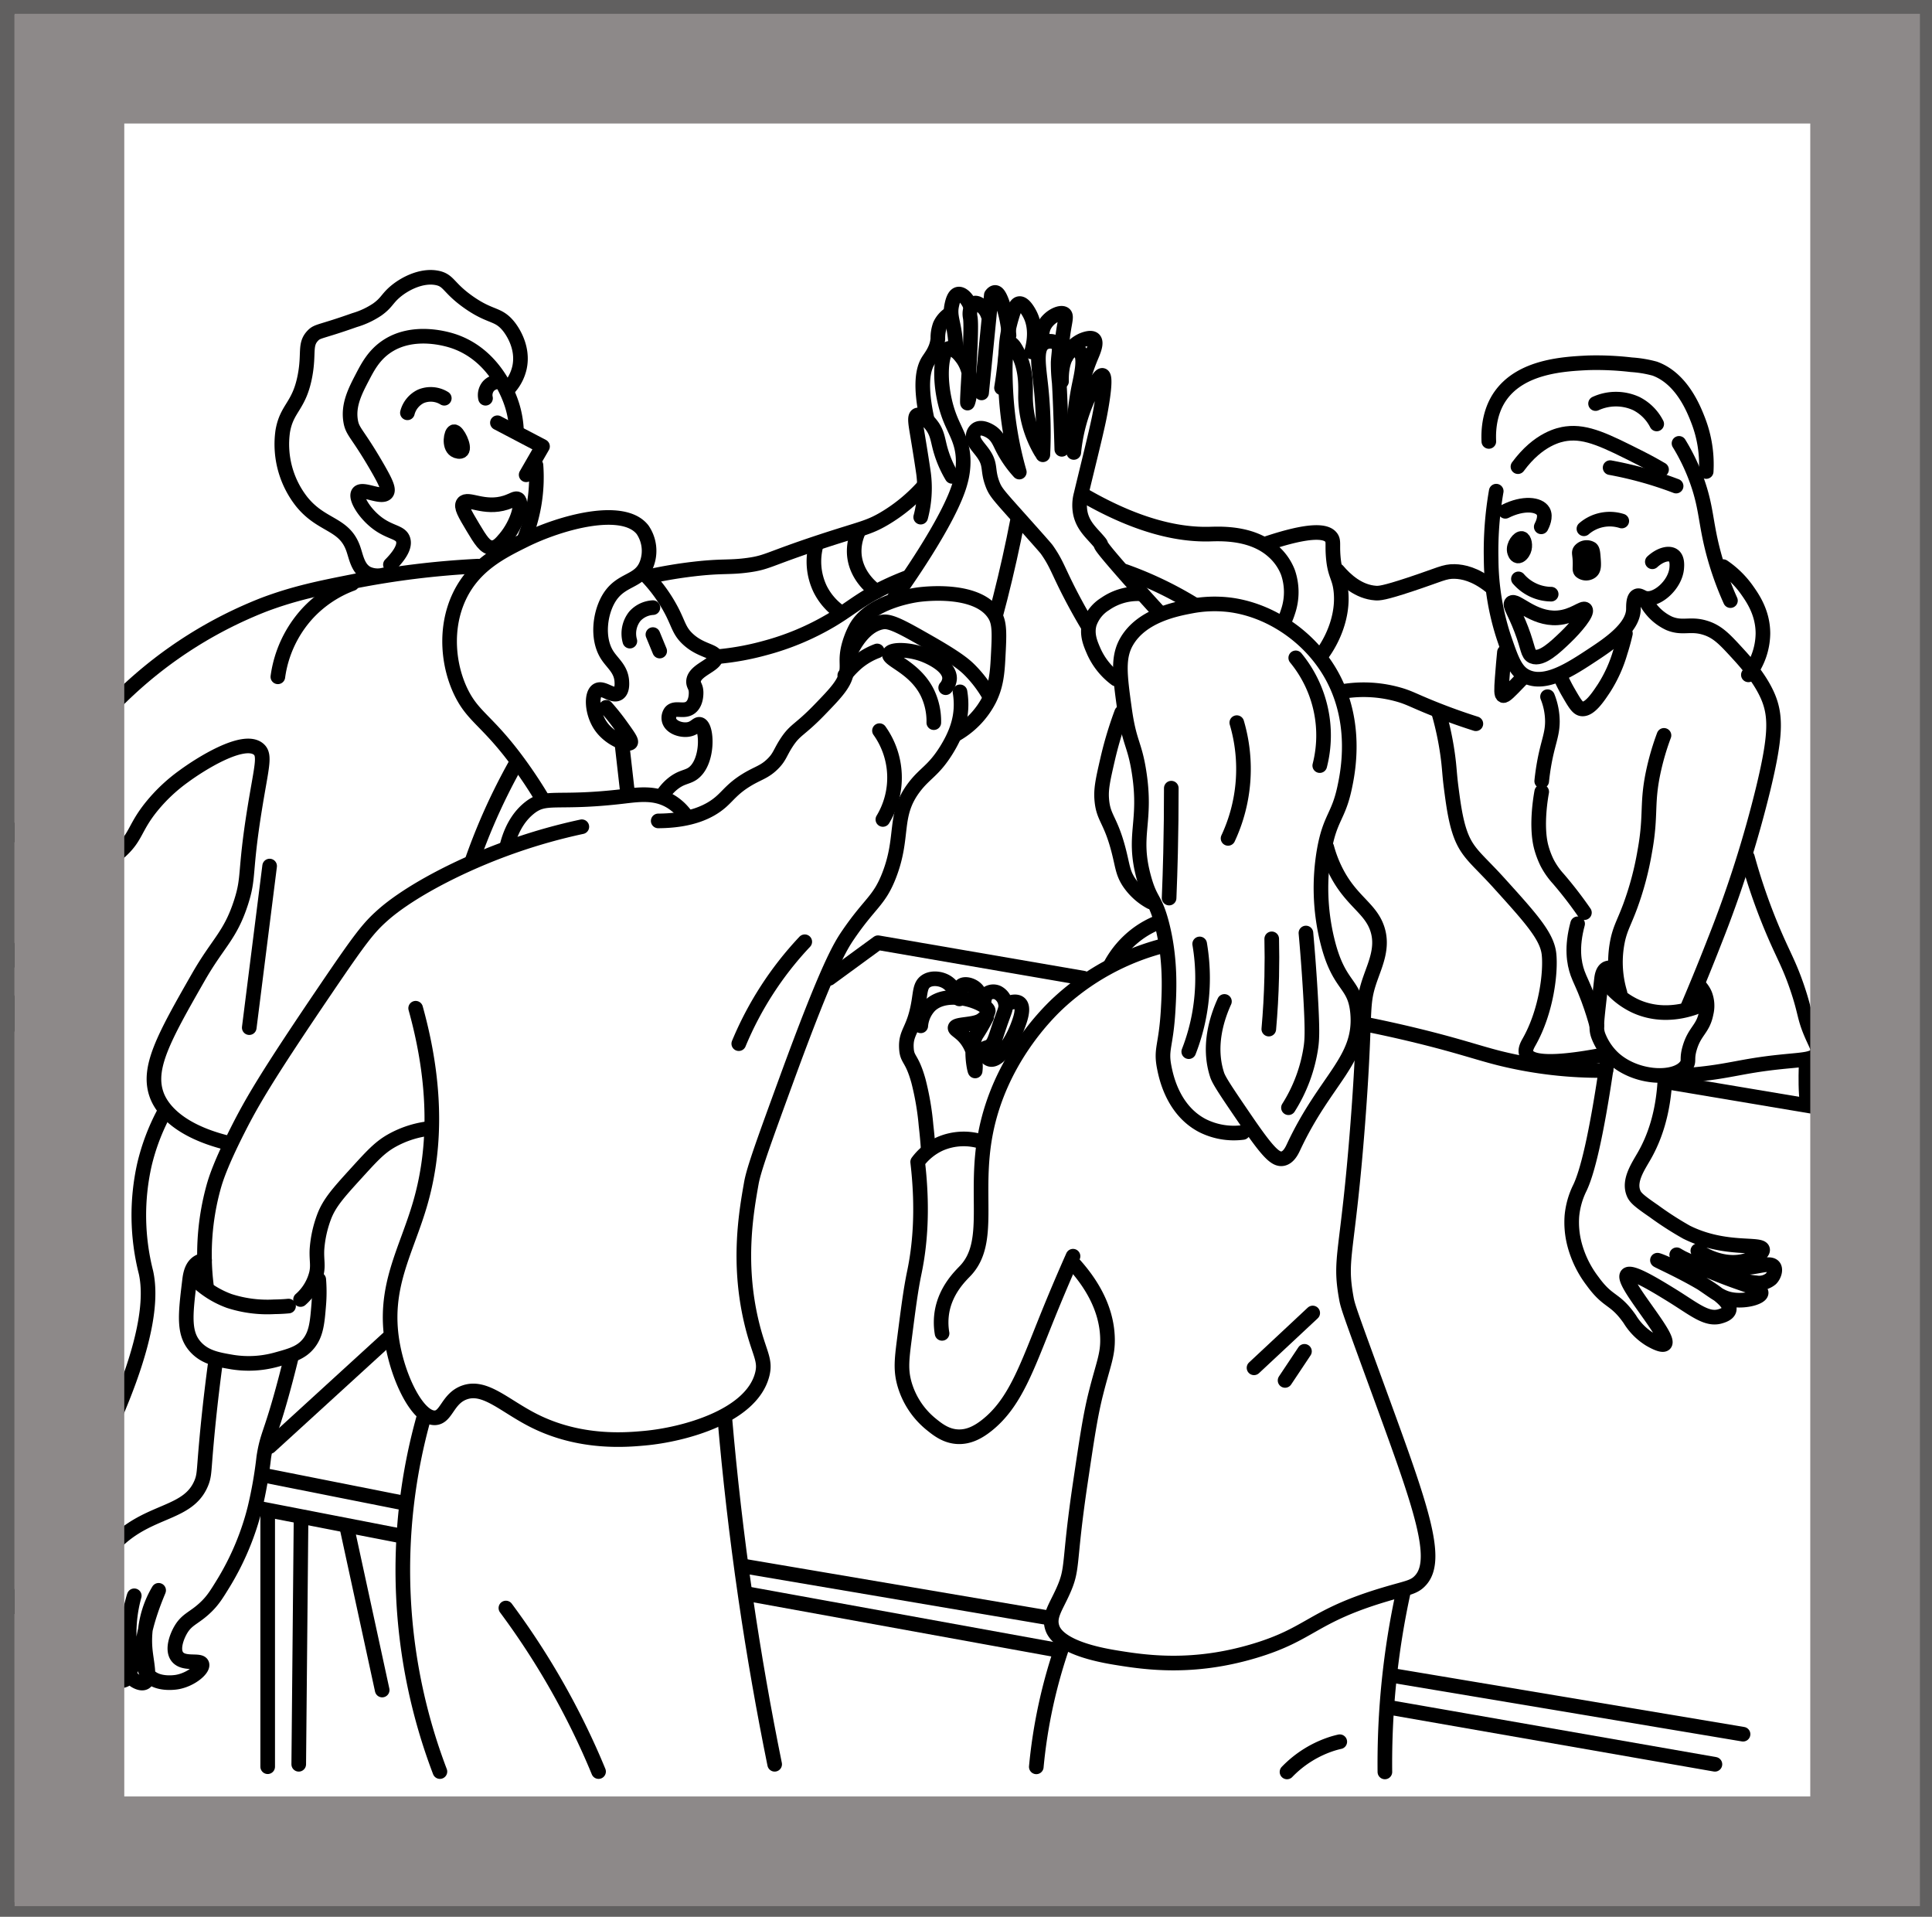 <svg xmlns="http://www.w3.org/2000/svg" viewBox="0 0 528.571 524.286"><defs><style>.cls-1{fill:none;stroke:#000;stroke-linecap:round;stroke-linejoin:round;stroke-width:4px;}.cls-2{fill:#616060;}.cls-3{fill:#8d8989;}</style></defs><title>icon</title><g id="Layer_38" data-name="Layer 38"><path class="cls-1" d="M56.445,351.465a69.231,69.231,0,0,1,1.991-26.779c.573-2.047,1.858-6.256,6.769-15.928,3.751-7.386,7.845-14.468,23.693-37.829,9.776-14.409,11.923-17.174,15.928-20.706,1.381-1.218,6.773-5.868,18.716-11.747a155,155,0,0,1,35.639-12.344"/><path class="cls-1" d="M113.719,275.774c6.764,24.308,4.572,41.706,1.328,53.093-3.8,13.328-10.351,23.038-7.7,38.493,1.749,10.191,7.118,20.655,11.681,20.441,3.135-.147,3.4-5.219,7.964-6.9,5.671-2.092,11,3.626,19.113,7.7,12.7,6.379,25.273,5.233,30.264,4.778,10.6-.967,29.042-5.888,32.121-17.255,1.16-4.283-.851-5.823-2.92-14.6-3.835-16.27-1.408-30,0-37.962.674-3.814,3.635-11.923,9.557-28.139,11.4-31.211,14.746-36.545,16.99-39.821,5.966-8.711,8.426-9.172,11.149-16.193,4.187-10.794.969-16.4,6.9-24.158,2.946-3.852,5.269-4.468,8.76-10.087,2.964-4.771,3.826-8.409,3.982-11.415a20.633,20.633,0,0,0-.265-4.513"/><path class="cls-1" d="M261.784,200.713a23.089,23.089,0,0,0,8.893-9.424c1.845-3.741,2.161-7.044,2.389-11.349.327-6.19.491-9.286-.8-11.547-4.376-7.69-19.077-5.965-20.707-5.774-.883.1-13.144,1.68-17.322,8.959a22.746,22.746,0,0,0-2.19,5.774c-.631,2.983-.162,4.184-.4,6.172-.39,3.295-2.787,5.826-7.566,10.752-5.409,5.576-6.511,5.172-8.959,8.959-1.731,2.678-1.8,3.839-3.783,5.774-2.3,2.244-3.984,2.416-7.168,4.38-3.69,2.277-4.929,4.206-6.968,5.973-2.9,2.514-7.912,5.122-17.123,5.177"/><path class="cls-1" d="M232.4,179c1.229-2.671,4.214-8.1,9.142-8.877,2.184-.346,5.689,1.623,12.609,5.575,7.9,4.512,9.92,6.315,11.283,7.7a33.4,33.4,0,0,1,5.176,6.836"/><path class="cls-1" d="M255.479,197.66a17.967,17.967,0,0,0-1.792-8.229c-3.521-7.051-10.93-8.9-10.353-10.619.463-1.379,5.591-1.228,9.556.332,1.273.5,7.042,2.962,6.9,6.5a4.131,4.131,0,0,1-1.062,2.455"/><path class="cls-1" d="M240.613,199.85a22.112,22.112,0,0,1,.929,24.291"/><path class="cls-1" d="M232.412,183.25c-1.024,1.158-1.292,1.466-1.29,1.469a29.239,29.239,0,0,1,3.219-3.352,18.875,18.875,0,0,1,5.641-3.318"/><path class="cls-1" d="M220.172,257.59a92.13,92.13,0,0,0-18.052,27.874"/><path class="cls-1" d="M116.042,387.337a154.8,154.8,0,0,0,4.314,97.227"/><path class="cls-1" d="M138.408,439.833a208.642,208.642,0,0,1,19.777,32.387q3.106,6.319,5.575,12.344"/><path class="cls-1" d="M198.3,387.9c1.335,15.553,3.181,31.924,5.674,49.012,2.335,16.006,5.034,31.242,7.964,45.66"/><path class="cls-1" d="M138.706,231.375c1.488-5.945,4.287-8.853,5.94-10.221,4.678-3.871,7.135-1.16,25.485-3.285,4.589-.531,9.108-1.242,13.439,1.394a14.029,14.029,0,0,1,4.049,3.783"/><path class="cls-1" d="M148.4,218.516c-1.219-2.041-3.188-5.206-5.848-8.91-8.842-12.31-12.811-13.16-16.227-19.91-3.69-7.291-4.868-17.783-.6-26.679,4.062-8.46,11.439-12.118,17.72-15.231,9.884-4.9,27.05-9.655,32.354-2.887a10.212,10.212,0,0,1,1.095,9.457c-1.94,4.923-6.878,3.886-10.155,9.059-2.584,4.081-3.528,11.069-.7,15.629,1.475,2.377,3.848,3.888,4.081,7.268.044.643.175,2.54-.9,3.285-1.634,1.136-4.188-1.716-5.774-.8-1.751,1.016-1.558,6.191.9,9.756,2.613,3.795,7.524,5.383,8.163,4.58.356-.448-.658-1.859-2.688-4.679a62.148,62.148,0,0,0-3.981-4.978"/><path class="cls-1" d="M170.206,203.832q.734,6.459,1.468,12.917"/><path class="cls-1" d="M181.331,217.421a12.756,12.756,0,0,1,2.837-3.136c2.236-1.757,3.712-1.648,5.176-2.588,4.525-2.906,4.213-12.8,2.19-13.539-.835-.307-1.365,1.167-3.484,1.394-1.919.205-4.474-.683-4.977-2.489a2.748,2.748,0,0,1,.4-2.29c1.219-1.5,3.645.154,5.475-1.294,1.585-1.254,1.5-3.843,1.493-4.181-.048-1.544-.68-1.768-.7-2.787-.054-3.224,6.21-4.521,6.072-6.77-.11-1.8-4.155-1.6-7.765-5.077-2.205-2.126-2.372-3.818-4.181-7.367a41.7,41.7,0,0,0-7.765-10.552"/><path class="cls-1" d="M172.321,175.361a7.6,7.6,0,0,1,1.394-6.836,7.212,7.212,0,0,1,4.911-2.323"/><path class="cls-1" d="M178.626,173.569q.93,2.256,1.858,4.513"/><path class="cls-1" d="M244.727,163.481c1.121-1.542,15.329-21.248,18.035-31.695a20.639,20.639,0,0,0,.747-6.2c-.181-4.85-2.1-7.415-3.584-11.15-3.328-8.374-2.759-18.307-.4-19.113,1.282-.438,3.171,1.786,3.982,2.986,3.384,5.006,1.38,11.96,1.195,11.946-.315-.023,1.381-20.336.73-23.494a4.832,4.832,0,0,1,.033-2.024c.131-.565.344-1.48,1-1.759.981-.418,2.352.866,2.92,1.56a5.031,5.031,0,0,1,.862,1.56"/><path class="cls-1" d="M268.553,107.468l2.655-26.746c.451-.618.814-.737,1.062-.73.6.017,1.27.758,2.19,3.584a35.3,35.3,0,0,1,1.593,8.163"/><path class="cls-1" d="M274,106.074a115.244,115.244,0,0,0,1.328-11.813,37.5,37.5,0,0,1,1.526-7.7c.737-2.48,1.269-3.411,1.991-3.517,1.221-.18,2.468,2.077,2.787,2.655,2,3.622,1.362,7.827.6,10.552"/><path class="cls-1" d="M285.311,124.391a121.064,121.064,0,0,0-.5-18.416c-.606-5.765-1.561-10.651.8-12.146a3.244,3.244,0,0,1,3.684.2c.859.869.34,2.267.2,5.077a47.751,47.751,0,0,0,.3,5.574c.159,2.633.39,7.664.7,18.218"/><path class="cls-1" d="M290.421,104.315c-.12-4.589,1.168-7.99,3.152-8.5a2.14,2.14,0,0,1,1.593.2c1.98,1.251.667,6.478,0,9.755a76.252,76.252,0,0,0-1.393,17.986,47.783,47.783,0,0,1,3.981-15c.437-.965,2.888-6.377,3.883-6.073,1.344.411-.784,11-.9,11.548-.983,4.825-3.318,14.031-4.977,21a11.38,11.38,0,0,0-.2,5.077c.6,2.978,2.4,4.833,3.982,6.571,4.036,4.435-2.245-1.738,8.562,10.552,2.344,2.666,5.294,5.975,8.76,9.756"/><path class="cls-1" d="M285.311,93.464a6.248,6.248,0,0,1,.232-4.048c1.193-2.732,4.584-4.326,5.641-3.517.66.5.206,1.787-.232,4.645a48.6,48.6,0,0,0-.564,7.865"/><path class="cls-1" d="M291.636,97.588a8.812,8.812,0,0,1,4.492-4.555c.575-.227,2.387-.944,3.153-.2.935.909-.232,3.466-.83,4.878a55.794,55.794,0,0,0-3.683,13.539"/><path class="cls-1" d="M297.555,171.047c-1.006-1.682-2.525-4.293-4.247-7.566-3.84-7.3-4.1-9.167-6.9-13.14-.334-.474-2.524-2.926-6.9-7.832-6.285-7.04-7.121-7.863-7.964-10.087-1.474-3.884-.361-5.159-2.406-8.18-1.355-2-3.285-3.571-2.837-5.425a2.36,2.36,0,0,1,.945-1.394c1.362-.86,3.416.392,3.883.7,1.7,1.111,2.278,2.665,3.086,4.28a29.854,29.854,0,0,0,4.654,6.72,99.556,99.556,0,0,1-3.609-20.856c-.095-1.509-.886-13.987,1.062-14.335.712-.127,1.542,1.413,2.057,2.389,2.61,4.942,2.174,9.667,2.19,12.477a30.385,30.385,0,0,0,4.248,14.8"/><path class="cls-1" d="M261.524,96.058a35.193,35.193,0,0,0-.537-5.978c-.478-2.684-1.089-4.254-.6-6.571.175-.826.6-2.807,1.725-3.052,1-.217,2.366.963,3.252,2.986"/><path class="cls-1" d="M259.635,85.99a7.208,7.208,0,0,0-2.447,2.912,10.436,10.436,0,0,0-.6,3.783c-.295,2.985-1.944,4.856-2.687,6.072-1.366,2.234-2.33,6.638-.188,16.249"/><path class="cls-1" d="M260.456,130.3a30.484,30.484,0,0,1-3.318-7.9c-.579-2.242-.737-3.985-2.19-5.973-1.178-1.611-3.169-3.33-4.048-2.853-.751.406-.411,2.256.132,5.508.849,5.081,1.491,9.3,1.659,10.552a30.9,30.9,0,0,1-.8,11.814"/><path class="cls-1" d="M278.392,142.31q-1.988,10.343-4.729,21.171-.554,2.175-1.128,4.314"/><path class="cls-1" d="M305.32,185.714a19.089,19.089,0,0,1-6.072-7.566c-.915-2.1-2.023-4.637-1.195-7.565a10.153,10.153,0,0,1,4.281-5.376,15.619,15.619,0,0,1,9.756-2.787"/><path class="cls-1" d="M252.459,133.251a45.309,45.309,0,0,1-10.519,8.595c-4.474,2.636-6.366,2.676-17.919,6.5-14.053,4.656-13.994,5.5-19.379,6.238-5.235.714-6.959.14-14.866,1.062a123.416,123.416,0,0,0-12.179,2.041"/><path class="cls-1" d="M196.462,179.592a73.514,73.514,0,0,0,12.792-2.339,71.784,71.784,0,0,0,18.417-7.765c5.567-3.36,8.254-6.094,15.829-9.557,1.874-.857,3.453-1.487,4.513-1.892"/><path class="cls-1" d="M235.038,145.031a12.87,12.87,0,0,0-1.327,6.372c.353,6.216,5.336,9.835,6.083,10.36"/><path class="cls-1" d="M223.266,149.1a17.388,17.388,0,0,0,1.12,12.02,16.947,16.947,0,0,0,5.873,6.6"/><path class="cls-1" d="M340.03,309.754a19.162,19.162,0,0,1-11.017-1.858c-8.167-4.237-10.006-13.51-10.486-15.928-1.024-5.164.472-5.661,1.062-15.663.313-5.3.766-14.046-1.725-23.627-1.873-7.2-3.1-5.98-4.912-12.609-3.235-11.822.863-14.95-1.327-28.936-1.23-7.856-2.662-7.753-3.982-17.256-1.3-9.394-1.9-14.18.664-18.516,4.156-7.015,13.475-8.787,17.521-9.557a34.4,34.4,0,0,1,10.353-.4c10.589,1.262,21.006,7.924,27.077,17.521,8.653,13.678,5.461,28.55,4.58,32.652-1.7,7.9-3.984,8.051-5.575,17.123a60.531,60.531,0,0,0,.8,24.29c3.172,13.283,7.613,11.5,8.363,20.109,1.124,12.91-8.776,17.947-17.521,36.635-.423.9-1.331,2.881-2.987,3.185-2.016.371-4.191-1.917-10.353-10.95-4.685-6.868-7.027-10.3-7.566-11.946-2.53-7.715-.184-15.328,1.991-20.109"/><path class="cls-1" d="M328.217,258.187a55.81,55.81,0,0,1,0,18.715,55.211,55.211,0,0,1-2.987,10.752"/><path class="cls-1" d="M347.928,256.793c.077,3.323.083,6.777,0,10.353-.117,5.026-.4,9.812-.8,14.336"/><path class="cls-1" d="M357.286,255.2c.346,3.842.8,9.316,1.194,15.928.64,10.642.474,13.1.2,15.132a42.412,42.412,0,0,1-6.172,16.724"/><path class="cls-1" d="M320.452,215.579q.01,8.688-.2,17.72-.148,6.258-.4,12.344"/><path class="cls-1" d="M338.371,197.66a44.8,44.8,0,0,1-2.389,31.657"/><path class="cls-1" d="M354.5,179.94a33.348,33.348,0,0,1,6.57,29.467"/><path class="cls-1" d="M306.863,194.923A101.756,101.756,0,0,0,303,207.814c-1.19,5.193-1.785,7.79-1.592,10.619.376,5.516,2.47,5.464,4.778,14.734.958,3.845,1.031,5.6,2.655,8.1a16.772,16.772,0,0,0,5.973,5.442"/><path class="cls-1" d="M316.918,252.264a25.37,25.37,0,0,0-5.675,3.135,25.882,25.882,0,0,0-7.466,8.661"/><path class="cls-1" d="M318.61,258.585a66.729,66.729,0,0,0-29.417,16.127c-3.427,3.276-15.742,15.793-19.512,35.042-3.333,17.023,1.845,29.974-5.575,37.829-1.229,1.3-5.313,5.119-6.371,11.149a17.69,17.69,0,0,0,0,5.973"/><path class="cls-1" d="M268.835,312.367a16.315,16.315,0,0,0-11.6.473,15.733,15.733,0,0,0-6.173,4.977c1.6,13.609.485,23.517-.9,30.164-1,4.8-1.593,9.436-2.788,18.715-.674,5.241-.937,7.993,0,11.548a22.01,22.01,0,0,0,7.168,11.15c1.883,1.536,4.243,3.459,7.565,3.584,2.993.112,5.581-1.279,7.965-3.186,7.724-6.18,10.88-15.845,16.724-30.263,1.505-3.714,3.791-9.228,6.769-15.928"/><path class="cls-1" d="M253.919,313.935c-.1-1.457-.272-3.554-.564-6.073a75.013,75.013,0,0,0-2.091-12.244c-1.833-6.529-3.108-5.557-3.285-8.96-.234-4.516,2.088-4.754,3.385-12.643.465-2.828.455-4.555,1.892-5.575,1.551-1.1,4.077-.87,5.774.2,2.441,1.539,3.022,4.725,3.484,4.579.424-.134-.571-2.662.5-3.584.831-.717,2.727-.306,3.883.7,1.792,1.554,1.672,4.412,2.09,4.38.355-.027.009-2.053,1.195-2.986a2.893,2.893,0,0,1,2.788-.2,4.056,4.056,0,0,1,2.09,2.886c.323,1.367-.16,1.874-1.593,6.073-1.262,3.7-1.556,5.262-2.986,5.874-.554.236-1.1.252-1.294.7-.349.783.591,2.4,1.692,2.688,2.354.614,5.873-4.742,7.466-8.86.637-1.646,2.038-5.267.6-6.471-.773-.646-2.091-.364-3.011-.049"/><path class="cls-1" d="M251.912,280.586a9,9,0,0,1,2.488-5.525c5.129-4.926,15.921-.459,15.978,1.443a4.006,4.006,0,0,1-1.4,2.168,5.18,5.18,0,0,1-.643.47c-2.041,1.24-6.663.889-7.018,1.892-.232.656,1.621,1.17,3.335,3.583a12.291,12.291,0,0,1,2.091,5.476,9.767,9.767,0,0,1,.049,2.837c-.181.011-1.627-6.81.4-10,.179-.282,1.011-1.524,2.016-3.36.315-.575.562-1.054.721-1.369"/><path class="cls-1" d="M293.673,345.592c4.155,4.574,9.106,11.615,9.324,20.441.115,4.641-1.147,7.012-3.185,15.131-1.507,6-2.42,12.142-4.248,24.423-3.373,22.675-1.8,23.157-4.778,29.733-2,4.408-3.881,6.784-2.92,9.822.492,1.556,2.53,5.819,17.255,8.23,8.183,1.339,21.138,3.3,38.228-1.859,15.363-4.635,15.549-9.433,35.572-15.4,6.372-1.9,8.011-1.9,9.822-3.982,5.058-5.8-.1-20.315-10.618-49.111-9.158-25.068-9.379-25.631-9.823-28.14-1.971-11.139.388-11.314,3.186-47.784,2.43-31.676.657-31.629,3.451-39.554,1.476-4.185,3.518-8.588,1.858-13.539-1.966-5.869-7.5-7.628-11.68-16.459a34.331,34.331,0,0,1-2.124-5.774"/><path class="cls-1" d="M343.083,374.13l16.061-15"/><path class="cls-1" d="M351.578,377.581q2.655-3.983,5.309-7.964"/><path class="cls-1" d="M290.935,449.472a141.472,141.472,0,0,0-7.416,33.8"/><path class="cls-1" d="M383.965,435.287a219.775,219.775,0,0,0-5.077,49.376"/><path class="cls-1" d="M352.109,484.663a29.841,29.841,0,0,1,12.543-7.764q.96-.291,1.892-.5"/><path class="cls-1" d="M296.41,135.392c15.62,9.051,26.851,10.88,34.461,10.7,2.863-.067,11.5-.566,17.389,4.646a14.745,14.745,0,0,1,4.114,5.84,16.564,16.564,0,0,1,0,10.752,18.162,18.162,0,0,1-1.194,2.92"/><path class="cls-1" d="M307.685,156.247c2.338.831,4.8,1.8,7.341,2.937a100.86,100.86,0,0,1,11.7,6.172"/><path class="cls-1" d="M346.136,148.814c12.816-4.325,16.91-3.5,18.118-1.725.661.97.23,1.889.5,5.176.415,5.1,1.65,5.32,2.09,9.259.829,7.422-2.778,13.642-3.584,15.032a25.8,25.8,0,0,1-1.791,2.687"/><path class="cls-1" d="M365.979,156.082c2.237,2.632,5.759,5.81,10.354,6.138.961.069,2.229.032,9.357-2.322,8.314-2.746,9.474-3.649,12.278-3.584,2.275.052,5.6.741,9.624,3.915"/><path class="cls-1" d="M366.942,189.2a35,35,0,0,1,16.724,1.095c2.3.767,3.55,1.495,7.964,3.285,5.112,2.073,9.361,3.5,12.145,4.38"/><path class="cls-1" d="M393.721,195.271a82.7,82.7,0,0,1,2.323,11.017c.541,3.834.473,5.27,1,9.291s1.129,8.687,2.456,12.411c1.92,5.392,4.717,7.021,10.552,13.472,8.809,9.74,13.214,14.61,13.738,19.512.518,4.845-.656,15.472-5.376,23.892-.494.882-1.294,2.217-.8,3.385,1.452,3.4,12.464,1.95,21.5.2"/><path class="cls-1" d="M409.35,134.346a96.064,96.064,0,0,0-1.393,18.616,69.923,69.923,0,0,0,3.484,21.4c2.093,6.133,3.2,9.228,6.072,10.651,5.3,2.625,12.266-1.976,18.318-5.973,4.1-2.708,10.924-7.215,11.05-12.344.02-.829-.1-3.2,1-3.683.673-.3,1.268.358,2.19.6,3.116.806,8.291-3.579,8.661-8.263.057-.719.2-2.572-.9-3.384-1.2-.888-3.584-.31-5.774,1.692"/><path class="cls-1" d="M407.326,120.741c-.313-6.833,2-10.8,3.186-12.477,5.732-8.126,17.462-8.707,23.892-9.026a82.177,82.177,0,0,1,11.946.531,32.147,32.147,0,0,1,6.371,1.062c7.469,2.713,10.745,11.218,11.946,14.335a33.34,33.34,0,0,1,2.124,13.805"/><path class="cls-1" d="M459.357,121.272a54.92,54.92,0,0,1,5.045,10.619c2.451,7.017,2.2,10.92,4.247,18.848a84.817,84.817,0,0,0,4.778,13.539"/><path class="cls-1" d="M436.527,110.388a13.388,13.388,0,0,1,11.15,0,12.69,12.69,0,0,1,5.575,5.575"/><path class="cls-1" d="M415.29,127.643c5.638-7.638,11.348-8.776,13.273-9.026,5.577-.723,10.835,1.928,20.176,6.637,2.468,1.245,4.468,2.378,5.84,3.186"/><path class="cls-1" d="M440.509,127.909c2.579.471,5.334,1.078,8.23,1.858a102.386,102.386,0,0,1,9.822,3.186"/><path class="cls-1" d="M411.839,139.855c4.925-2.475,9.23-1.958,10.353,0,.853,1.487-.221,3.644-.531,4.247"/><path class="cls-1" d="M433.342,144.633a10.8,10.8,0,0,1,10.353-2.124"/><path class="cls-1" d="M416.352,147.288c-.8-.186-2.378,1.791-2.058,3.451.089.457.384,1.22.93,1.327.67.132,1.372-.8,1.659-1.46C417.457,149.278,417.043,147.448,416.352,147.288Z"/><path class="cls-1" d="M435.333,150.108a2.359,2.359,0,0,0-3.053.5c-.422.591-.036.974,0,3.252.025,1.6-.158,1.984.2,2.389a2.3,2.3,0,0,0,2.854.067c.841-.67.738-1.907.531-4.38C435.754,150.621,435.568,150.309,435.333,150.108Z"/><path class="cls-1" d="M415.423,158.338a11.979,11.979,0,0,0,8.959,4.181"/><path class="cls-1" d="M413.531,164.908c1.167-1.176,5.867,4.52,12.544,4.082,4.4-.289,7.025-3.064,7.665-2.29.754.913-2.709,5.006-5.376,7.566-2.841,2.727-6.593,6.329-9.059,5.276-1.4-.6-1.094-2.143-3.086-7.367C414.333,167.229,412.893,165.553,413.531,164.908Z"/><path class="cls-1" d="M471.436,154.986a25.542,25.542,0,0,1,6.5,6.372c1.541,2.181,4.388,6.21,4.38,11.946a18.8,18.8,0,0,1-3.981,11.282"/><path class="cls-1" d="M450.116,164.062a13.711,13.711,0,0,0,6.587,6.454c3.669,1.5,5.71-.078,9.822,1.2,3.411,1.056,5.36,3.181,8.893,7.035,1.752,1.91,6.026,6.571,8.23,11.68,2.352,5.454,2.173,11.016-1.2,25.087a314.224,314.224,0,0,1-13.273,41.678c-3.151,8.1-5.9,14.639-7.7,18.848"/><path class="cls-1" d="M465.148,269.934a7.513,7.513,0,0,1,1.294,2.04,8.526,8.526,0,0,1,.349,5.127c-.848,4.429-3.152,4.87-4.513,9.557-.908,3.124-.048,3.492-.929,4.779-2.767,4.038-13.5,3.726-19.778-1.859a16.45,16.45,0,0,1-4.114-5.84c-1-2.415-.7-3.364.663-15.663.095-.853.288-2.611,1.46-3.185a2.476,2.476,0,0,1,1.859,0"/><path class="cls-1" d="M438.883,267.81a20.8,20.8,0,0,0,8.6,7.4c9.153,4.16,18-.306,19.213-.946"/><path class="cls-1" d="M443.2,271.576a29.166,29.166,0,0,1-.5-14.882c.754-3.1,1.695-4.494,3.285-8.761A84.025,84.025,0,0,0,449.967,233c1.933-10.518.35-13.143,2.588-22.9a70.9,70.9,0,0,1,2.688-8.959"/><path class="cls-1" d="M426.871,185.017a43.2,43.2,0,0,0,2.19,4.331c1.666,2.881,2.5,4.321,3.584,4.529,2.18.419,4.546-3.162,6.272-5.774a37.782,37.782,0,0,0,4.38-9.755c.676-2.088,1.117-3.854,1.394-5.077"/><path class="cls-1" d="M411.59,178.4c-.175,1.758-.391,4.118-.6,6.919-.257,3.492-.279,4.722.249,4.928.508.2,1.839-1.176,4.479-3.932.382-.4.693-.729.9-.946"/><path class="cls-1" d="M423.387,190.559a18.342,18.342,0,0,1,1.327,6.769c-.008,3.869-1.333,5.931-2.389,12.345-.282,1.713-.443,3.115-.531,3.982"/><path class="cls-1" d="M421.794,216.575c-.207,1.112-1.672,9.273-.133,15.131a23.573,23.573,0,0,0,1.593,4.248,20.524,20.524,0,0,0,3.053,4.38,109.927,109.927,0,0,1,7.168,9.291"/><path class="cls-1" d="M431.616,252.678c-1.721,6.347-1.023,10.69,0,13.539.645,1.8,1.519,3.274,2.92,7.035,1.129,3.029,1.873,5.584,2.331,7.3"/><path class="cls-1" d="M439.813,289.645c-3.178,22.116-5.7,31.334-7.566,35.24a21.9,21.9,0,0,0-2.19,7.666,23.792,23.792,0,0,0,.7,7.765,28.555,28.555,0,0,0,4.978,10.154c4.356,6.013,5.981,4.392,10.154,10.353a16.679,16.679,0,0,0,5.575,5.575c.679.387,3.3,1.879,3.982,1.194,1.828-1.821-12.1-16.988-10.254-18.914,1.122-1.171,7.747,2.9,11.946,5.475,6.332,3.888,9.79,7.035,13.539,5.874.678-.21,2.108-.653,2.389-1.693,1.185-4.385-19.707-13.452-19.611-13.638.04-.079,3.895,1.294,9.287,4.546,6.122,3.693,7.644,5.839,11.619,6.305,3.609.423,7.381-.757,7.466-1.892.1-1.3-4.69-1.993-13.838-5.873a78.085,78.085,0,0,1-9.258-4.579c-.151.268,14.676,7.175,21.7,7.665a5,5,0,0,0,4.082-1.095c.868-.892,1.373-2.461.8-3.285-.842-1.2-3.563-.208-6.272.1-8.1.92-14.522-4.506-14.534-4.479s5.858,4.276,12.344,2.887c2.633-.564,5.532-2.093,5.376-3.186-.285-1.987-10.243.5-20.806-4.778a89.559,89.559,0,0,1-8.96-5.774c-4.248-2.911-5.1-3.749-5.574-4.978-1.356-3.481,1.349-7.275,3.086-10.353,2.466-4.372,5.155-11.16,5.575-21.4"/><path class="cls-1" d="M117.834,308.626a27.516,27.516,0,0,0-10.818,3.451c-3.186,1.83-5.31,4.162-9.556,8.826-4.859,5.336-7.317,8.081-8.761,11.847a31.571,31.571,0,0,0-1.991,9.159c-.1,2.866.355,4.046-.1,6.271a13.835,13.835,0,0,1-4.381,7.267"/><path class="cls-1" d="M87.206,349.972a42.276,42.276,0,0,1,0,6.869c-.392,4.813-.653,8.006-2.788,10.652-2.044,2.533-4.775,3.284-8.76,4.38a28.346,28.346,0,0,1-12.046.7c-3.959-.675-7.268-1.238-9.855-3.883-3.681-3.762-3.065-8.84-1.891-18.516.187-1.543.572-3.783,2.289-4.878a4.12,4.12,0,0,1,1.81-.605"/><path class="cls-1" d="M53.857,350.37a25.661,25.661,0,0,0,8.86,5.476,33.933,33.933,0,0,0,12.344,1.592c1.6-.016,2.941-.111,3.882-.2"/><path class="cls-1" d="M58.983,372.371c-1.586,11.777-2.442,20.967-2.936,27.376-.245,3.174-.3,4.3-1,5.973-3.492,8.33-13.524,7.137-22.5,15.331-4.193,3.828-6,7.74-8.96,14.136-1.706,3.689-3.194,10.954-6.172,25.485-.666,3.252-.971,4.869-.2,5.376,1.938,1.273,10.341-4.661,11.349-11.946.347-2.507-.482-3.009-.547-8.273-.067-5.482.777-9.263.945-9.248.388.033-3.41,20.311,2.389,22.9a3.45,3.45,0,0,0,3.186-.2c2.1-1.435.78-5.477.8-12.045a38.373,38.373,0,0,1,1.394-10.752c-.106-.017-5.661,19.35.2,23.195.123.081,1.678,1.076,2.688.5,1.674-.957.423-5.413.1-9.059A26.851,26.851,0,0,1,43.4,434.988c.086.026-8.317,18.25-2.389,23.593,2.553,2.3,7.049,1.567,7.466,1.494,3.846-.678,7.193-3.61,6.769-4.878-.46-1.379-5.017.271-6.769-2.091-1.454-1.96-.105-5.5.995-7.367,1.781-3.013,3.813-3.149,7.068-6.371,1.8-1.784,2.761-3.346,4.679-6.471a73.894,73.894,0,0,0,7.765-17.62c.346-1.179.571-2.075.731-2.7a115.223,115.223,0,0,0,2.455-14.021c1.011-6.461,1.958-5.955,5.973-21.2.656-2.491,1.166-4.54,1.493-5.873"/><path class="cls-1" d="M141.262,117.025a26.9,26.9,0,0,0-1.095-5.973c-.685-2.251-4.491-13.678-15.829-17.654-1.327-.465-11.274-3.766-18.848,1.593-3.3,2.337-4.924,5.451-6.371,8.229-1.907,3.662-3.922,7.532-3.186,11.946.5,3.026,1.778,3.169,7.168,12.477,2.6,4.492,3.359,6.281,2.654,7.168-1.333,1.678-6.6-1.515-7.7,0-.922,1.27,1.472,5.314,4.778,7.964,3.745,3,6.7,2.64,7.433,4.778.417,1.21.141,3.269-3.451,6.9"/><path class="cls-1" d="M136.085,115.631l12.344,6.471-4.48,7.765"/><path class="cls-1" d="M146.637,127.278a44.452,44.452,0,0,1-3.019,19.678"/><path class="cls-1" d="M111.463,112.91a6.9,6.9,0,0,1,3.716-4.513,7.027,7.027,0,0,1,6.372.531"/><path class="cls-1" d="M124.205,118.087c-.777.161-1.474,3.918.266,5.043.529.343,1.452.551,1.858.133C127.3,122.264,125.1,117.9,124.205,118.087Z"/><path class="cls-1" d="M126.727,137.6c1.214-1.668,5.719,1.792,11.681-.132,1.924-.622,2.674-1.376,3.318-.929,1.5,1.041-.241,6.776-3.451,10.618-1.195,1.431-2.272,2.684-3.716,2.655-1.83-.037-3.1-2.106-5.177-5.575C127.132,140.471,126.007,138.588,126.727,137.6Z"/><path class="cls-1" d="M132.833,108.928a3.823,3.823,0,0,1,.8-3.318,3.743,3.743,0,0,1,2.788-1.195"/><path class="cls-1" d="M139.47,105.875a12.462,12.462,0,0,0,2.654-5.309c1.31-5.976-2.56-10.819-3.053-11.415-2.89-3.5-4.808-2.221-10.884-6.5-5.611-3.956-5.3-5.983-8.627-6.637-4.261-.838-9.083,1.639-11.814,4.115-1.863,1.689-2.079,2.768-4.513,4.513A22.454,22.454,0,0,1,97,87.558c-9.432,3.344-10.11,2.886-11.415,4.247-2.324,2.423-.978,4.707-2.124,10.884-1.58,8.522-5,8.794-6.106,15.265A25.4,25.4,0,0,0,82.527,137.2c5.456,6.789,11.557,5.836,14.07,12.743.864,2.375,1.245,5.518,3.849,6.9a6.751,6.751,0,0,0,4.646.4"/><path class="cls-1" d="M130.709,154.854a234.976,234.976,0,0,0-34.046,4.181c-8.763,1.731-15.928,3.146-24.489,6.371A116.6,116.6,0,0,0,35.141,188.7C17.071,205.45,23.906,209.75,5.674,226.132c-5.114,4.595-11.16,9.2-11.149,15.928.008,5.655,4.3,11.975,7.167,16.193,3.781,5.565,6.872,7.976,6.106,11.415-.639,2.87-3.371,3.8-3.451,7.168-.044,1.845.706,4.424,2.124,4.778,2.705.676,7.548-6.821,9.291-13.8a23.148,23.148,0,0,0,.8-7.7c-.484-6.535-3.611-7.863-2.92-11.68.556-3.071,3.468-5.145,9.292-9.291,6.113-4.353,6.846-3.392,10.087-6.372,4.326-3.977,3.787-6.394,8.495-12.211a45.532,45.532,0,0,1,8.761-8.23c4.414-3.257,16.336-10.846,20.441-7.433,1.989,1.655.814,4.789-1.062,16.459-2.836,17.639-1.423,18.385-3.717,25.485-2.941,9.1-6.269,10.986-11.68,20.441C44.817,283.771,40.239,292.1,42.84,299.4c.752,2.114,3.985,9.47,19.711,13.273"/><path class="cls-1" d="M44.7,304.71a58.7,58.7,0,0,0-5.177,13.8,63.374,63.374,0,0,0,.4,29.467c2.7,12.041-2.957,36.815-36.635,91.586"/><path class="cls-1" d="M73.767,236.883q-2.788,22.1-5.575,44.2"/><path class="cls-1" d="M10.453,222.448a15.053,15.053,0,0,0,.7,7.367c2.477,6.805,9.215,9.206,10.253,9.557"/><path class="cls-1" d="M6.222,226.729c.421,3.053.838,5.642,1.178,7.632.844,4.94,1.208,6.132,2.124,7.3a9.446,9.446,0,0,0,5.641,3.186"/><path class="cls-1" d="M9.059,239.073l5.309-2.721,9.093-14.468"/><path class="cls-1" d="M96.331,159.632A31.689,31.689,0,0,0,84.12,167.8a32.113,32.113,0,0,0-8.1,17.322"/><path class="cls-1" d="M141.262,208.71a166.476,166.476,0,0,0-8.064,16.327c-1.466,3.429-2.752,6.756-3.882,9.955"/><path class="cls-1" d="M559.571,313.338,456.238,295.983"/><path class="cls-1" d="M478.073,234.494a161.069,161.069,0,0,0,7.7,21.768c2.449,5.583,3.952,8.088,5.973,14.07,2.358,6.983,1.739,7.8,4.114,13.141,1.124,2.525,1.694,3.312,1.328,4.38-.928,2.7-5.942,1.628-18.318,3.716-5.251.886-9.6,1.966-17.388,2.522-.887.064-1.623.106-2.124.133"/><path class="cls-1" d="M494.134,290.773c-.048,1.365-.063,2.518-.067,3.385-.007,1.6-.011,3.281.133,5.442.064.968.141,1.769.2,2.323"/><path class="cls-1" d="M373.612,280.154c3.327.664,8.314,1.712,14.335,3.186,11.222,2.747,16.293,4.59,22.3,6.106a114.316,114.316,0,0,0,29.105,3.353"/><path class="cls-1" d="M226.875,267.611l13.339-9.756,56.213,9.69"/><path class="cls-1" d="M106.021,366.2,73.767,395.666"/><path class="cls-1" d="M72.273,403.53,110.4,411.1"/><path class="cls-1" d="M70.905,412.564l38.567,7.491"/><path class="cls-1" d="M73.236,413.817v69.42"/><path class="cls-1" d="M82.361,415.443l-.63,67.13"/><path class="cls-1" d="M94.938,417.932q4.81,22.165,9.623,44.333"/><path class="cls-1" d="M203.63,428.393,287.4,442.6"/><path class="cls-1" d="M204.708,435.983l84.983,15.431"/><path class="cls-1" d="M380.929,458.283l95.949,16.06"/><path class="cls-1" d="M380.083,467.01l89.1,15.563"/><path class="cls-2" d="M524.571,4V520.286H4V4H524.571m4-4H0V524.286H528.571V0Z"/><path class="cls-3" d="M525.267,521.371H4V3.781H525.267ZM34,491.371H495.267V33.781H34Z"/></g></svg>
